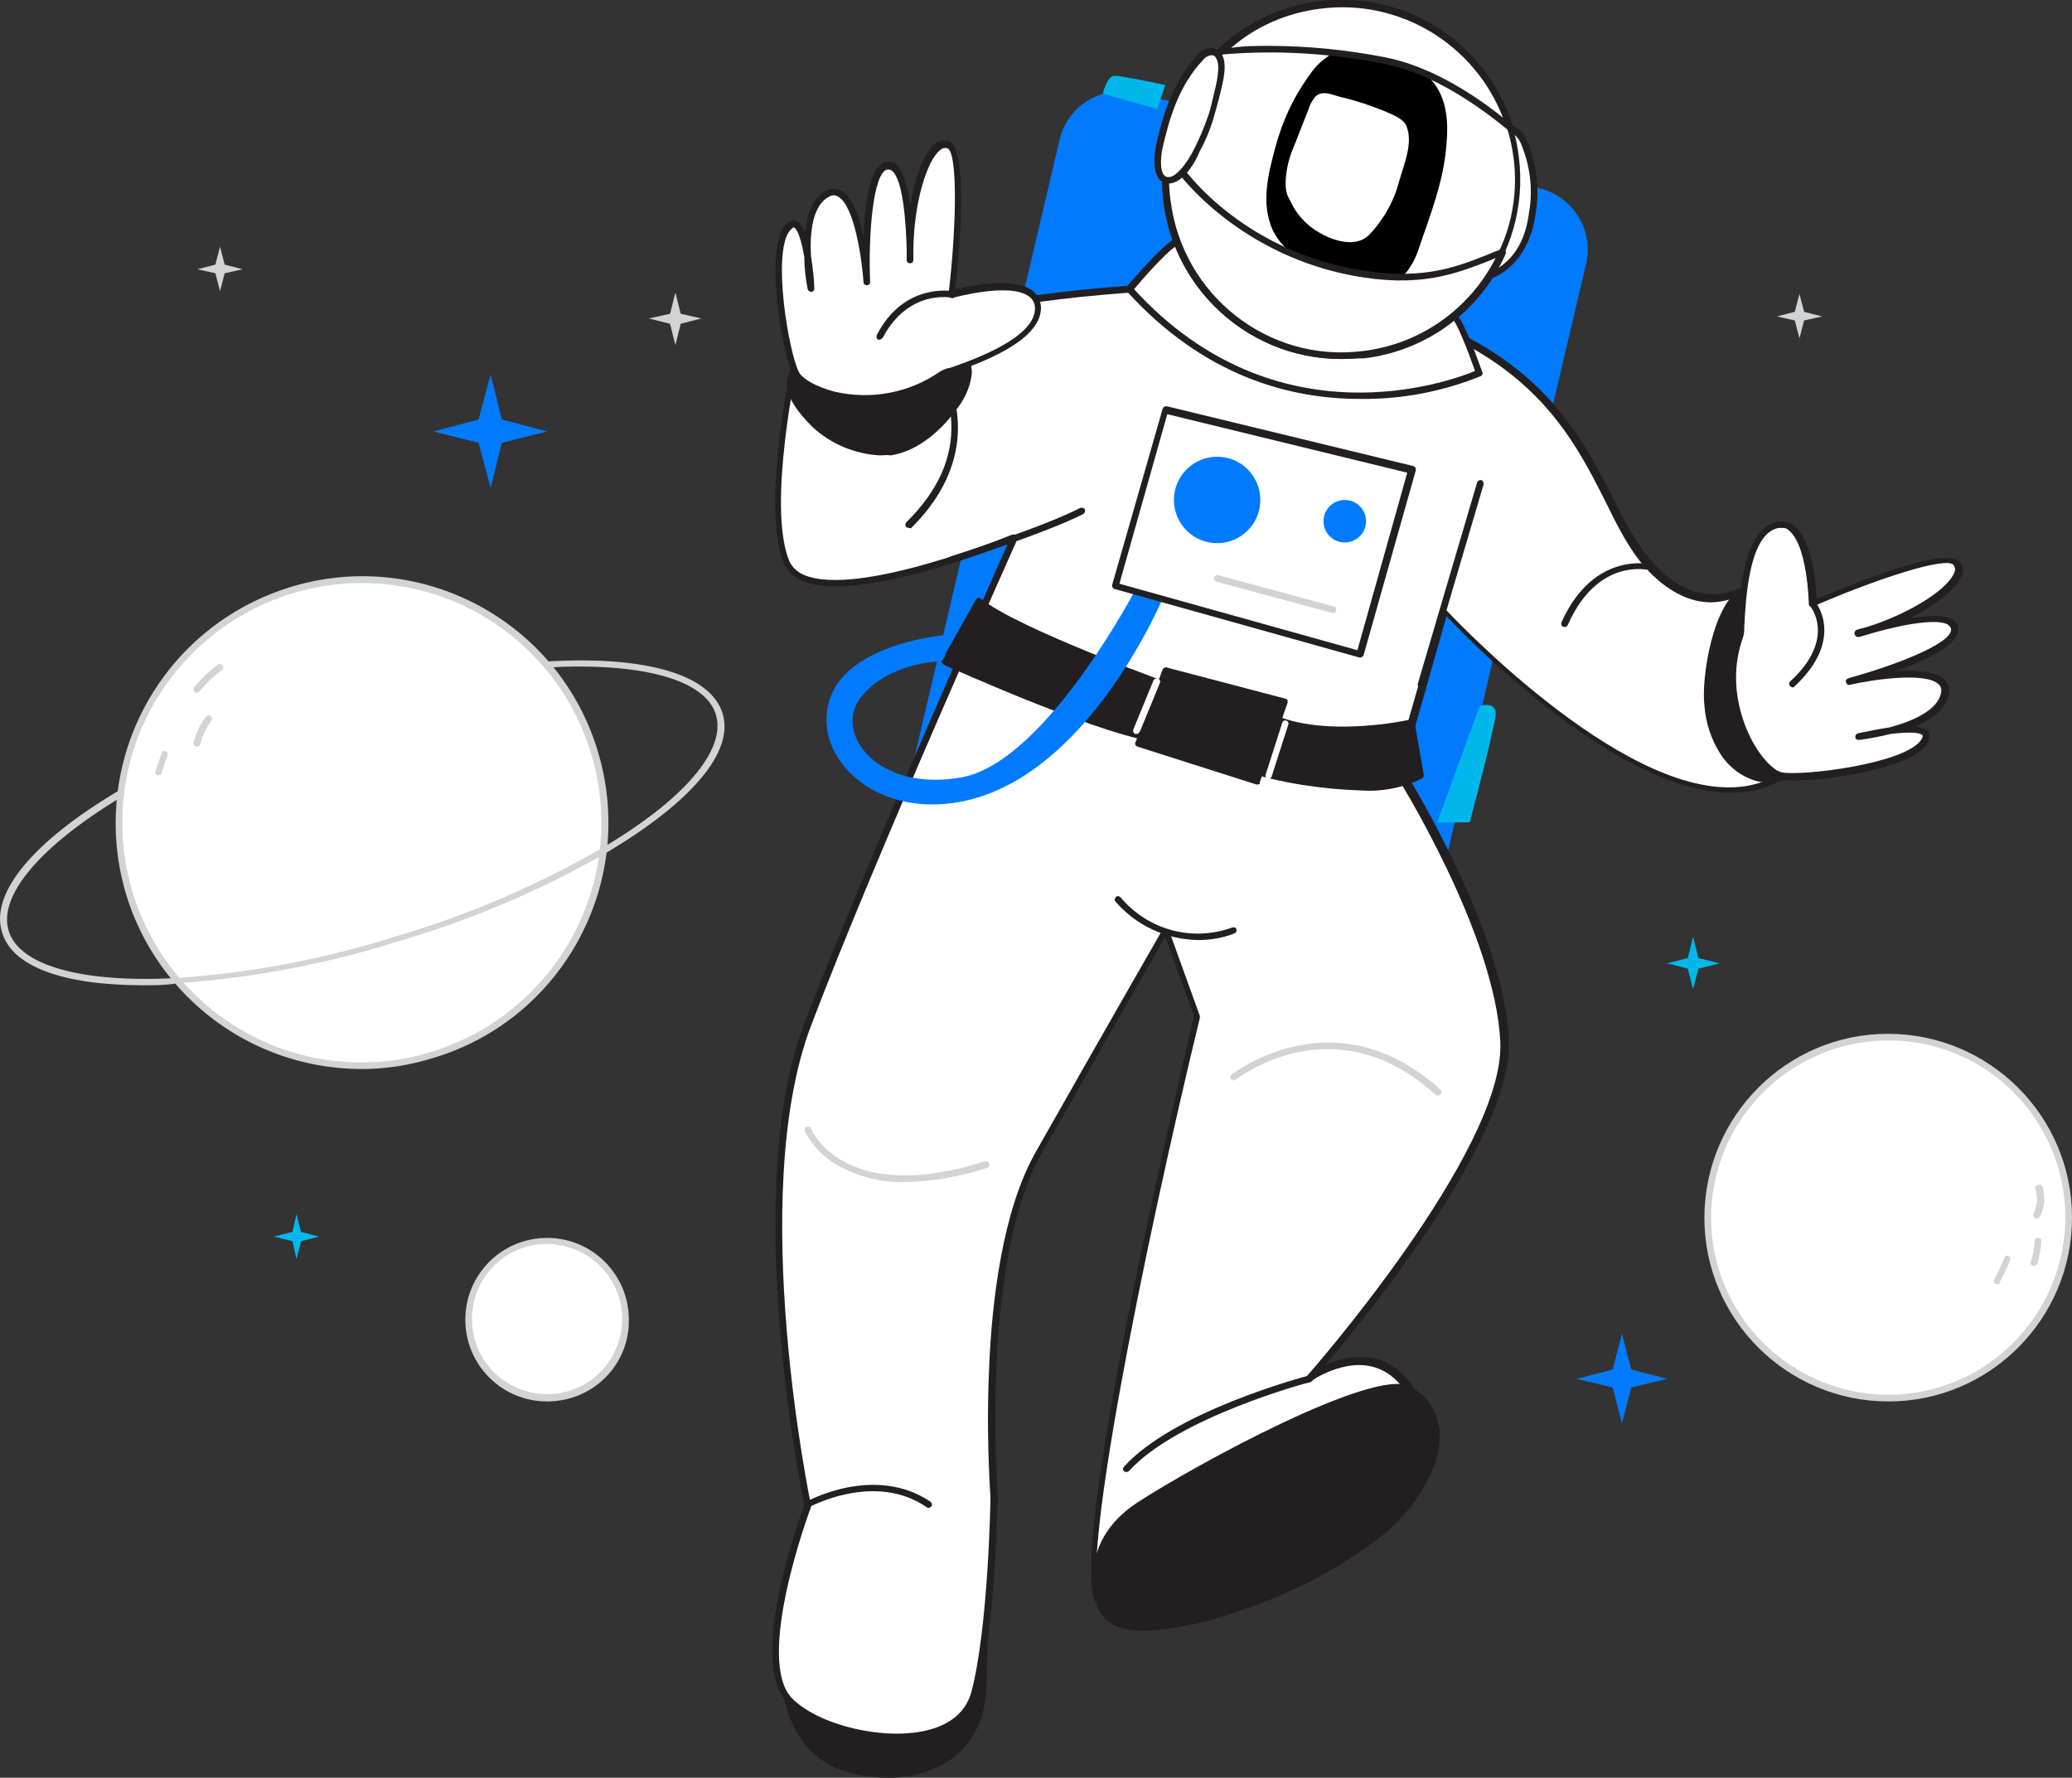 <?xml version="1.0" encoding="utf-8"?>
<!-- Generator: Adobe Illustrator 25.0.0, SVG Export Plug-In . SVG Version: 6.00 Build 0)  -->
<svg version="1.1" id="Layer_1" xmlns="http://www.w3.org/2000/svg" xmlns:xlink="http://www.w3.org/1999/xlink" x="0px" y="0px"
	 viewBox="0 0 311.7 267.4" style="enable-background:new 0 0 311.7 267.4;" xml:space="preserve">
<rect x="0" y="0" width="311.7" height="267.4" fill="#333333" stroke="none"/>
<style type="text/css">
	.st0{fill:#231F20;}
	.st1{fill:#007BFF;}
	.st2{fill:#FFFFFF;}
	.st3{fill:#D1D3D4;}
	.st4{fill:none;}
	.st5{fill:#00B7EB;}
</style>
<g id="_53_astronaut">
	<path class="st0" d="M118.6,238.5c-0.1,0.1-0.1,0.2-0.1,0.3c-1.3,3.1-1.3,7-1,10.2c0.7,7.9,2.6,15.5,11.4,17.4
		c3.6,0.9,7.5,0.7,11-0.6c3.5-1.3,6.3-4.2,7.5-7.7c0.5-1.7,0.7-3.5,0.7-5.3c0.1-4.4,0.1-8.9,0-13.3c0-1.3-0.2-2.6-0.6-3.8
		c-1-2.1-3-3.5-5.2-3.9c-2.2-0.4-4.5-0.3-6.7,0.2c-3.8,0.7-7.6,1.6-11.2,2.9C122,235.6,119.7,236.3,118.6,238.5z"/>
	<path class="st0" d="M133.6,267.4c-1.6,0-3.2-0.2-4.8-0.5c-9.3-2-11.2-10.1-11.8-17.8c-0.4-4.4,0-7.8,1-10.5c0-0.1,0.1-0.2,0.1-0.3
		l0,0c1.1-2.3,3.4-3,5.6-3.8l0.3-0.1c3.7-1.3,7.5-2.2,11.3-2.9c2.3-0.5,4.6-0.6,6.9-0.2c2.4,0.4,4.5,2,5.6,4.2
		c0.5,1.3,0.7,2.6,0.6,4c0.2,4.4,0.2,8.9,0,13.3c0,1.8-0.2,3.7-0.7,5.5c-1.3,3.7-4.1,6.7-7.8,8C138,267,135.8,267.4,133.6,267.4z
		 M119.1,238.7l-0.1,0.3c-1,2.5-1.3,5.7-1,10c0.7,7.7,2.4,15.1,11,16.9c3.5,0.9,7.3,0.7,10.7-0.6c3.4-1.3,6.1-4,7.2-7.4
		c0.4-1.7,0.7-3.5,0.6-5.2c0.1-4.4,0.1-8.9,0-13.3c0-1.2-0.2-2.5-0.6-3.6c-1-1.9-2.8-3.2-4.9-3.6c-2.2-0.3-4.4-0.3-6.5,0.2
		c-3.8,0.7-7.5,1.6-11.2,2.9l-0.3,0.1C122,236.1,120,236.8,119.1,238.7L119.1,238.7z"/>
	<path class="st1" d="M170.8,14l60.7,14.3c5.1,1.2,8.3,6.3,7.1,11.4l-21.9,93.1c-1.2,5.1-6.3,8.3-11.4,7.1l-60.7-14.3
		c-5.1-1.2-8.3-6.3-7.1-11.4L159.4,21C160.6,15.9,165.7,12.8,170.8,14z"/>
	<path class="st2" d="M120,52.1c0,0-5.3,23.4-1.7,32.4s34.3-3.6,34.3-3.6s-21.1,47.2-31,73.2s0,72.4,0,72.4s-8.8,23.2-2.7,29.3
		c6.1,6.1,25.1,8.8,27.7-1.1c2.7-9.9,3-29.4,3-29.4s-2.9-35,6.7-51.8s19.1-33.5,19.1-33.5l4.7,13c0,0-20.8,85.6-14.3,88.7
		s53-15.2,48-29c-5-13.7-16.7-5.3-16.7-5.3s30.1-33.9,29.3-50.7c-0.8-16.8-16-40.8-16-40.8l6.9-24c0,0,39.2,42.6,55.2,20.6
		l-7.2-25.9c0,0-7.6,8.4-16.8-1.1c-9.1-9.5-8.8-30.9-42.3-39.6S120,52.1,120,52.1z"/>
	<path class="st0" d="M134.8,261.7c-6.1,0-12.9-2.2-16.3-5.6c-6.1-6.1,1.7-27.6,2.5-29.7c-0.6-2.9-9.5-47.5,0-72.5
		c9-23.4,27.3-64.7,30.6-72.1c-4.9,1.9-23.5,8.7-30.9,5.6c-1.2-0.5-2.2-1.4-2.8-2.7c-3.6-9,1.5-31.7,1.7-32.7c0-0.2,0.2-0.3,0.4-0.4
		c0.5-0.2,53.1-15,86.4-6.3c24.4,6.4,31,19.3,36.3,29.7c2,4,3.8,7.4,6.3,10c2.8,3,5.8,4.4,8.8,4.4c2.7-0.1,5.3-1.3,7.2-3.2
		c0.1-0.1,0.3-0.2,0.5-0.2c0.2,0,0.3,0.2,0.4,0.4l7.2,25.9c0,0.2,0,0.3-0.1,0.4c-2.6,3.9-6.9,6.3-11.6,6.5
		c-7.7,0.4-17.5-4-29.2-13.2c-5.2-4.1-10-8.5-14.6-13.3l-6.5,22.9c1.4,2.3,15.2,24.9,15.9,40.8c0.6,14.5-21,41.1-27.6,48.9
		c2.5-1.2,5.4-1.5,8.1-0.8c3,1,5.4,3.6,6.9,7.8c1.3,3.5-0.5,7.5-5.2,11.8c-11.9,10.8-38.6,20.1-43.5,17.8c-1.2-0.6-4.4-2,4.4-46
		c4.2-20.6,9.1-41.1,9.5-43.1l-4.3-11.9c-2.2,3.8-10.4,18.2-18.6,32.6c-9.3,16.4-6.6,51.1-6.6,51.4c0,0.4-0.3,19.8-3,29.6
		c-0.8,3.1-3.3,5.3-7.1,6.3C138.3,261.5,136.5,261.7,134.8,261.7z M152.5,80.4c0.1,0,0.3,0.1,0.4,0.2c0.1,0.1,0.2,0.4,0.1,0.6
		c-0.2,0.5-21.3,47.5-31,73.1s-0.1,71.6,0,72.1c0,0.1,0,0.2,0,0.3c-0.1,0.2-8.6,23-2.8,28.8c4.1,4.1,14.1,6.4,20.5,4.7
		c2.4-0.6,5.4-2.1,6.4-5.6c2.6-9.7,2.9-29.1,2.9-29.3c-0.4-6.5-0.5-13.1-0.2-19.6c0.4-9.9,2-23.6,7-32.4
		c9.5-16.8,19.1-33.5,19.1-33.5c0.1-0.2,0.3-0.3,0.5-0.3c0.2,0,0.4,0.2,0.4,0.3l4.7,13c0,0.1,0,0.2,0,0.3c-8,33-19,86-14.6,88.1
		c4.2,2,30.3-6.6,42.4-17.6c4.4-4.1,6.1-7.6,4.9-10.7c-1.4-3.9-3.5-6.3-6.3-7.2c-4.6-1.5-9.7,2-9.7,2.1c-0.2,0.2-0.5,0.2-0.7,0
		c-0.2-0.2-0.2-0.5,0-0.7c0.3-0.3,29.9-34,29.2-50.3c-0.7-16.4-15.7-40.3-15.9-40.5c-0.1-0.1-0.1-0.3-0.1-0.4l6.9-24
		c0.1-0.2,0.2-0.3,0.4-0.4c0.2,0,0.4,0,0.5,0.2c0.3,0.3,25.8,27.8,43.6,26.7c4.3-0.2,8.3-2.4,10.7-5.9l-7-24.9c-2,1.8-4.6,2.9-7.3,3
		h-0.1c-3.2,0-6.4-1.6-9.4-4.7c-2.6-2.7-4.5-6.4-6.4-10.3C236.4,65.3,230,52.6,206,46.3c-31.7-8.3-81.3,5.1-85.6,6.2
		c-0.6,2.7-5,23.6-1.7,31.8c0.4,1,1.3,1.8,2.3,2.2c8.1,3.4,31.1-6,31.3-6.1C152.4,80.4,152.5,80.4,152.5,80.4z"/>
	<path class="st0" d="M257,106c0.2,2.5,1,5,2.3,7.1c1.3,2.2,3.6,3.7,6.1,4.1c2.6,0.3,5.1-1,6.2-3.3c0.4-0.9,0.6-1.9,0.6-2.9
		c0.5-5.1-0.2-10.3-1.9-15.1c-0.6-1.9-1.5-3.6-2.7-5.1C259.8,82.1,256.4,100.9,257,106z"/>
	<path class="st0" d="M266.1,117.7c-0.3,0-0.5,0-0.8,0c-2.7-0.4-5-2-6.5-4.3c-1.4-2.2-2.2-4.7-2.4-7.3c-0.5-4.1,1.3-15.7,5.8-17.7
		c1.8-0.8,3.7-0.1,5.7,2.2c1.3,1.5,2.2,3.3,2.8,5.2c1.7,4.9,2.4,10.1,1.9,15.2c-0.1,1-0.3,2.1-0.7,3
		C271,116.3,268.7,117.7,266.1,117.7z M263.7,89.1c-0.3,0-0.7,0.1-1,0.2c-3.9,1.7-5.7,12.7-5.2,16.7l0,0c0.2,2.4,1,4.8,2.2,6.9
		c1.3,2,3.4,3.4,5.7,3.8c2.4,0.3,4.7-0.9,5.7-3c0.3-0.9,0.5-1.8,0.6-2.7c0.4-5-0.2-10.1-1.9-14.9c-0.6-1.8-1.5-3.4-2.6-4.9
		C266,89.8,264.8,89.1,263.7,89.1z"/>
	<path class="st0" d="M133.9,67.8c3.9-0.6,7.1-3.4,9.5-6.6c1.3-1.5,2.1-3.3,2.3-5.3c0-2.6-1.7-4.9-4.1-5.6c-1.7-0.3-3.5-0.2-5.2,0.3
		c-4.9,1-10.2,1.4-14.8,3.6c-4.9,2.3-2,6.6,1,9.6C125.4,66.4,129.9,68.5,133.9,67.8z"/>
	<path class="st0" d="M132.4,68.5c-3.8-0.2-7.4-1.7-10.2-4.3c-1.9-1.9-4.2-4.6-3.8-7.1c0.3-1.5,1.4-2.7,2.9-3.3
		c3.5-1.5,7.2-2.4,10.9-2.9c1.3-0.2,2.7-0.5,4-0.7c1.8-0.5,3.7-0.6,5.5-0.2c2.7,0.8,4.5,3.3,4.5,6.1c-0.2,2.1-1.1,4-2.4,5.6
		c-2,2.7-5.4,6.1-9.8,6.8l0,0C133.4,68.4,132.9,68.5,132.4,68.5z M133.9,67.8L133.9,67.8z M139.9,50.6c-1.1,0-2.3,0.2-3.4,0.5
		c-1.3,0.3-2.7,0.5-4.1,0.7c-3.6,0.6-7.4,1.2-10.7,2.8c-1.1,0.4-2,1.3-2.3,2.5c-0.4,2.2,2,4.9,3.5,6.3c2.5,2.4,6.9,4.6,10.9,3.9l0,0
		c4.1-0.7,7.3-3.8,9.2-6.4c1.2-1.4,2-3.2,2.2-5c0-2.3-1.5-4.4-3.8-5.1C140.9,50.7,140.4,50.6,139.9,50.6L139.9,50.6z"/>
	<path class="st2" d="M141.7,56.3c0.7-0.5,14.5-4.2,14.5-9.9s-13-2.1-13-2.1s2.5-21.5-0.5-22.5c-3.1-1-5.9,8.2-5.7,17.3
		c0,0,0.2-14.7-3.4-14.1c-3.6,0.6-3,17.4-3,17.4s-1.1-15.6-5.9-13.2s-2.5,14.3-2.5,14.3s-0.8-12.8-3.6-9.1c-2.9,3.6-0.2,18.9,1.3,22
		C121.3,59.3,132.9,62.8,141.7,56.3z"/>
	<path class="st0" d="M130.2,60.5c-1.7,0-3.3-0.2-4.9-0.6c-3-0.7-5.3-2-6-3.4c-1.6-3.2-4.3-18.6-1.3-22.5c0.7-0.9,1.3-0.9,1.7-0.8
		c0.6,0.2,1,0.8,1.4,1.7c0.3-2.7,1.1-5.2,3.2-6.2c0.7-0.4,1.6-0.4,2.3,0c1.6,0.9,2.7,3.9,3.3,6.8c0.2-5,1-10.7,3.4-11.2
		c0.5-0.1,1.1,0.1,1.5,0.4c1.1,1,1.8,3.5,2.1,6.2c0.8-4.5,2.2-8.1,3.8-9.3c0.5-0.5,1.3-0.6,2-0.4c3,1,1.7,16.4,1,22.3
		c2.2-0.5,8.9-1.9,11.6,0.2c0.8,0.6,1.3,1.6,1.3,2.6c0,5.1-9.4,8.4-13.4,9.8c-0.6,0.2-1.2,0.4-1.3,0.5
		C138.6,59.2,134.4,60.5,130.2,60.5z M119.4,34.2c-0.1,0-0.3,0.2-0.6,0.5c-2.7,3.5-0.1,18.5,1.4,21.3c0.5,0.9,2.3,2.1,5.3,2.9
		c5.5,1.3,11.3,0.2,15.9-3l0,0c0.5-0.3,1-0.5,1.6-0.6c3.5-1.2,12.7-4.5,12.7-8.9c0-0.7-0.3-1.4-0.9-1.8c-2.9-2.2-11.4,0.2-11.5,0.2
		c-0.3,0.1-0.5-0.1-0.6-0.4c0-0.1,0-0.1,0-0.2c1.2-10.1,1.4-21.4-0.2-21.9c-0.4-0.1-0.8,0-1.1,0.3c-1.9,1.5-3.9,7.7-4,14.9
		c0,0.8,0,1.3,0,1.6c0,0.3-0.2,0.5-0.5,0.5l0,0c-0.3,0-0.5-0.2-0.5-0.5c0-0.5,0-1,0-1.5c-0.1-3.8-0.5-10.5-2.2-11.9
		c-0.2-0.2-0.4-0.2-0.7-0.2c-2.2,0.4-2.9,10.2-2.6,16.9c0,0.3-0.2,0.5-0.5,0.5s-0.5-0.2-0.5-0.5c-0.2-3-1.3-11.4-3.8-12.8
		c-0.4-0.3-1-0.3-1.4,0c-2.5,1.3-2.9,5.5-2.7,8.9c0.3,1.9,0.5,3.9,0.5,4.9c0,0.3-0.2,0.5-0.4,0.5c-0.3,0-0.5-0.1-0.6-0.4
		c0,0,0,0,0,0c-0.3-1.6-0.5-3.2-0.5-4.8c-0.4-2.4-1-4.3-1.6-4.5L119.4,34.2z"/>
	<path class="st2" d="M261.8,95.8c0.3-0.8-0.2-15.1,5.3-16.7c5.5-1.7,5.8,11.8,5.8,11.8s19.9-8.6,21.7-6c1.8,2.6-6.1,8-14.8,10.5
		c0,0,14-4.5,14.5-0.8s-15.8,8-15.8,8s15.3-3.5,14.3,1.8c-1,5.3-12.9,6.5-12.9,6.5s12.4-3,9.8,0.8s-18,5.7-21.3,5.1
		C264.9,116.1,258.2,106.1,261.8,95.8z"/>
	<path class="st0" d="M269.9,117.4c-0.6,0-1.2,0-1.8-0.1c-1.5-0.3-3.4-2-5-4.7c-1.1-1.9-4.6-8.9-1.8-16.9c0-0.1,0.1-0.8,0.1-1.4
		c0.2-4.2,0.7-14.2,5.5-15.7c1-0.3,2-0.2,2.9,0.4c2.8,2,3.4,8.8,3.5,11.1c5.4-2.3,19.8-8.2,21.6-5.5c0.4,0.6,0.5,1.4,0.2,2
		c-0.7,1.9-3.8,4.4-7.8,6.4c2.7-0.4,5.3-0.6,6.5,0.2c0.5,0.3,0.8,0.8,0.8,1.3c0.3,2.4-5,4.9-9.6,6.5c3-0.2,6.2-0.1,7.5,1.2
		c0.6,0.6,0.9,1.4,0.7,2.2c-0.4,2.2-2.6,3.8-5.1,4.9c0.8,0,1.5,0.3,2,0.8c0.2,0.3,0.4,1-0.3,1.9
		C287.5,115.5,275.3,117.4,269.9,117.4z M268,79.4c-0.3,0-0.5,0-0.8,0.1c-4.2,1.3-4.6,11.1-4.8,14.7c0,0.6,0,1.1-0.2,1.7l0,0
		c-2.7,7.6,0.6,14.2,1.7,16.1c1.6,2.7,3.3,4.1,4.3,4.2c3.2,0.5,18.3-1.3,20.8-4.9c0.2-0.3,0.3-0.6,0.2-0.7c-0.4-0.5-2.3-0.5-4.8-0.2
		c-1.6,0.4-3.2,0.7-4.8,0.9c-0.3,0-0.5-0.2-0.5-0.4c0-0.3,0.1-0.5,0.4-0.6c1-0.2,2.9-0.6,4.8-0.9c3.3-0.9,7.2-2.5,7.7-5.2
		c0.1-0.5,0-1-0.4-1.3c-2-1.9-10.3-0.6-13.3,0.1c-0.3,0.1-0.5-0.1-0.6-0.4c-0.1-0.3,0.1-0.5,0.4-0.6c0,0,0,0,0,0
		c6.6-1.8,15.7-5.2,15.4-7.4c0-0.2-0.2-0.4-0.4-0.6c-1.8-1.2-8.4,0.3-12,1.4l-1.4,0.4c-0.3,0.1-0.6-0.1-0.7-0.4
		c-0.1-0.3,0.1-0.6,0.4-0.7l1.5-0.4c6.9-2.2,12.3-5.9,13.1-8.2c0.2-0.4,0.1-0.8-0.1-1.1c-1-1.4-11.7,2.1-21.1,6.2
		c-0.3,0.1-0.6,0-0.7-0.3c0-0.1,0-0.1,0-0.2c0-0.1-0.2-8.9-3.1-11C268.9,79.5,268.5,79.4,268,79.4z"/>
	<path class="st0" d="M212.3,108.8c0,0-14,3.1-22.2-1.4l-2.9,8.1c0,0,17.4,5.4,26.4,1.3L212.3,108.8z"/>
	<path class="st0" d="M204.8,118.9c-6-0.2-12-1.1-17.7-2.9c-0.1,0-0.2-0.1-0.3-0.3c-0.1-0.1-0.1-0.3,0-0.4l2.9-8.1
		c0-0.1,0.2-0.3,0.3-0.3c0.1-0.1,0.3-0.1,0.4,0c7.9,4.4,21.7,1.4,21.8,1.3c0.1,0,0.3,0,0.4,0.1c0.1,0.1,0.2,0.2,0.2,0.3l1.4,8
		c0,0.2-0.1,0.4-0.3,0.5C211.1,118.5,207.9,119.1,204.8,118.9z M187.9,115.2c2.9,0.8,17.3,4.7,25.2,1.3l-1.2-7.1
		c-2.6,0.5-14,2.5-21.5-1.3L187.9,115.2z"/>
	<path class="st0" d="M177.1,103.7c0,0-24-8.5-29.7-13.3l-5.1,9.1c0,0,25,11.2,32.6,11.6L177.1,103.7z"/>
	<path class="st0" d="M174.8,111.7L174.8,111.7c-7.6-0.4-31.7-11.2-32.8-11.7c-0.1-0.1-0.2-0.2-0.3-0.3c-0.1-0.1-0.1-0.3,0-0.4
		l5.1-9.1c0.1-0.1,0.2-0.2,0.3-0.3c0.1,0,0.3,0,0.4,0.1c5.6,4.6,29.3,13.1,29.6,13.2c0.3,0.1,0.4,0.4,0.3,0.6c0,0,0,0,0,0l-2.3,7.4
		C175.3,111.5,175.1,111.6,174.8,111.7z M143,99.3c3.5,1.6,24.3,10.6,31.5,11.3l2-6.6c-3.3-1.2-22.9-8.4-28.9-12.8L143,99.3z"/>
	<path class="st0" d="M121.5,226.9c-0.2,0-0.4-0.1-0.4-0.3c-0.1-0.2,0-0.5,0.2-0.7c0.1-0.1,10.3-5.7,18.7,0c0.2,0.2,0.3,0.5,0.1,0.7
		c-0.2,0.2-0.5,0.3-0.7,0.1c-7.9-5.4-17.6,0-17.7,0C121.7,226.9,121.6,226.9,121.5,226.9z"/>
	<path class="st0" d="M169.4,221.4c-0.1,0-0.2,0-0.3-0.1c-0.2-0.2-0.2-0.5,0-0.7c7.5-8.3,27-13.5,27.8-13.7c0.3-0.1,0.5,0.1,0.6,0.4
		c0.1,0.3-0.1,0.5-0.4,0.6c0,0,0,0,0,0c-0.2,0-20,5.3-27.3,13.4C169.7,221.4,169.6,221.4,169.4,221.4z"/>
	<path class="st0" d="M165.7,241.7c0,0-3.7-9.1,5.7-15.2c9.4-6.1,35.4-20,40.4-17.5c4.2,2.1,5.1,6.7,3.7,11
		c-1.5,4.1-4.2,7.7-7.7,10.4c-6.7,5.5-15.5,9.6-23.8,12.2C180.2,243.7,168,247.4,165.7,241.7z"/>
	<path class="st0" d="M172.2,245.3c-3.7,0-6.1-1.1-7-3.4l0,0c-0.2-0.4-3.7-9.6,5.9-15.9c9.1-5.9,35.5-20.2,40.9-17.5
		c4.1,2,5.6,6.6,3.9,11.6c-1.6,4.2-4.3,7.9-7.8,10.7c-6.1,5-14.6,9.4-24,12.3C180.3,244.3,176.3,245.1,172.2,245.3z M166.2,241.5
		c1,2.4,4.9,4.5,17.7,0.6c9.2-2.9,17.6-7.2,23.6-12.1c3.4-2.6,6-6.2,7.6-10.3c1.5-4.5,0.2-8.5-3.4-10.4
		c-4.4-2.2-28.7,10.2-39.9,17.5C162.8,232.6,166,241.1,166.2,241.5L166.2,241.5z"/>
	<path class="st2" d="M169.9,43.5c0,0,6.9-7.9,7.3-7s40.7,11.7,41.5,11c0.8-0.6,4,8.5,4,8.5S193.5,69.7,169.9,43.5z"/>
	<path class="st0" d="M204.5,60c-10.3,0-23.3-3.3-35-16.2c-0.2-0.2-0.2-0.5,0-0.7c4.3-4.9,6.8-7.4,7.6-7.2c0.2,0,0.3,0.1,0.4,0.3
		c2.2,1.3,38,10.9,40.8,10.9l0,0c0.1-0.1,0.3-0.1,0.5,0c1,0.3,2.8,5,4.2,8.9c0.1,0.2,0,0.5-0.3,0.6C217,58.9,210.8,60.1,204.5,60z
		 M170.6,43.5c21.5,23.5,47.7,13.8,51.3,12.3c-1.2-3.4-2.7-7.1-3.3-7.7c-0.5,0.1-2.2-0.2-8.4-1.7c-0.3-0.1-29.8-7.5-33.2-9.4
		C176.2,37.3,173.2,40.4,170.6,43.5z M176.7,36.7c0,0.1,0.1,0.2,0.2,0.2C176.8,36.9,176.7,36.8,176.7,36.7z"/>
	<path class="st0" d="M136.7,79.4c-0.3,0-0.5-0.2-0.5-0.5c0-0.1,0.1-0.3,0.1-0.3c4.8-4.7,7.1-9.8,6.8-15.2c-0.1-2.4-0.7-4.7-1.9-6.7
		c-0.1-0.2-0.1-0.6,0.2-0.7c0.2-0.1,0.6-0.1,0.7,0.2c0.1,0.1,6.9,11.5-5.1,23.3C136.9,79.4,136.8,79.4,136.7,79.4z"/>
	<path class="st2" d="M143.2,44.3c0,0-7-1.4-11,6.3"/>
	<path class="st0" d="M132.3,51.1c-0.1,0-0.2,0-0.2,0c-0.2-0.1-0.3-0.4-0.2-0.7c4.1-8,11.4-6.6,11.5-6.6c0.3,0.1,0.5,0.3,0.4,0.6
		c-0.1,0.3-0.3,0.5-0.6,0.4l0,0c-0.3-0.1-6.6-1.2-10.4,6C132.6,51,132.4,51.1,132.3,51.1z"/>
	<path class="st2" d="M272.9,90.8c0,0,4.3,5.2-3.1,12"/>
	<path class="st0" d="M269.7,103.4c-0.1,0-0.3-0.1-0.4-0.2c-0.2-0.2-0.2-0.5,0-0.7c0,0,0,0,0,0c7-6.4,3.1-11.3,3-11.3
		c-0.2-0.2-0.1-0.5,0.1-0.7c0.2-0.2,0.5-0.1,0.7,0.1l0,0c0.1,0,4.5,5.6-3.2,12.7C269.9,103.3,269.8,103.4,269.7,103.4z"/>
	<polygon class="st0" points="193.4,105.5 175.5,100.8 171.3,111.8 189.2,117.5 	"/>
	<path class="st0" d="M189.2,118c-0.1,0-0.1,0-0.2,0l-17.9-5.7c-0.3-0.1-0.4-0.4-0.3-0.6c0,0,0,0,0,0l4.1-11
		c0.1-0.2,0.4-0.4,0.6-0.3l17.9,4.7c0.1,0,0.2,0.1,0.3,0.2c0,0.1,0,0.3,0,0.4l-4.2,12C189.6,117.9,189.4,118,189.2,118z M172,111.5
		l16.9,5.4l3.8-11l-16.9-4.5L172,111.5z"/>
	<path class="st2" d="M168.2,135.3c0,0,6.7,8.4,17.3,4.7"/>
	<path class="st0" d="M180.2,141.4c-4.8-0.1-9.3-2.2-12.4-5.8c-0.2-0.2-0.1-0.5,0.1-0.7c0,0,0,0,0,0c0.2-0.2,0.5-0.1,0.7,0.1
		c0,0,0,0,0,0c4.1,4.9,10.8,6.7,16.8,4.5c0.3-0.1,0.6,0.1,0.6,0.3c0.1,0.3-0.1,0.5-0.3,0.6C183.9,141.1,182.1,141.4,180.2,141.4z"/>
	<path class="st3" d="M136.2,177.8c-3.3,0.1-6.7-0.7-9.6-2.2c-2.4-1.2-4.3-3.1-5.5-5.4c-0.1-0.3,0-0.6,0.3-0.7
		c0.2-0.1,0.5,0,0.6,0.3c0.2,0.5,5.3,11.5,26.1,4.9c0.3-0.1,0.6,0,0.7,0.3c0.1,0.3,0,0.6-0.3,0.7c0,0-0.1,0-0.1,0
		C144.4,177,140.3,177.7,136.2,177.8z"/>
	<path class="st3" d="M216.3,164.8c-0.1,0-0.2,0-0.3-0.1c-15.2-13.8-29.5-2.7-30.1-2.3c-0.2,0.2-0.5,0.1-0.7-0.1
		c-0.2-0.2-0.1-0.5,0.1-0.7c0.2-0.1,15.5-12.1,31.4,2.3c0.2,0.2,0.2,0.5,0,0.7c0,0,0,0,0,0C216.5,164.7,216.4,164.8,216.3,164.8z"/>
	<path class="st2" d="M248.4,85.4c0,0-8.2-2.3-13,8.4"/>
	<path class="st0" d="M235.4,94.3c-0.1,0-0.1,0-0.2,0c-0.3-0.1-0.4-0.4-0.3-0.7c4.9-10.9,13.5-8.7,13.6-8.7c0.3,0.1,0.4,0.4,0.4,0.6
		c-0.1,0.3-0.4,0.4-0.6,0.3c-0.3-0.1-7.9-2-12.4,8.1C235.8,94.2,235.6,94.3,235.4,94.3z"/>
	<path class="st2" d="M143.2,84.2c0,0,13.9-4.4,19.6-7.3"/>
	<path class="st0" d="M143.2,84.7c-0.3,0-0.5-0.2-0.6-0.4s0.2-0.5,0.4-0.6c0.1,0,13.9-4.4,19.5-7.3c0.2-0.1,0.6,0,0.7,0.2
		c0.1,0.2,0,0.5-0.2,0.7c0,0,0,0,0,0c-5.7,2.9-19.1,7.2-19.7,7.3C143.3,84.7,143.2,84.7,143.2,84.7z"/>
	<line class="st4" x1="213.7" y1="102.9" x2="222.6" y2="72.7"/>
	<path class="st0" d="M213.7,103.4h-0.1c-0.3-0.1-0.4-0.4-0.3-0.6l0,0l8.9-30.2c0.1-0.3,0.4-0.4,0.6-0.4c0.3,0.1,0.4,0.4,0.4,0.6
		l-8.9,30.2C214.2,103.2,214,103.4,213.7,103.4z"/>
	<path class="st2" d="M230.6,31.5c-0.1,0.4-0.1,0.8-0.2,1.2c-0.3,2.1-1.1,4-2.3,5.7c-1.2,1.5-3.6,3.5-5.7,3
		c-1.8-0.4-2.2-2.6-2.6-4.1c-1.3-5.6,0-11.4,3.3-16c1.8-2.6,4.6-3.2,6.2,0C230.7,24.2,231,28.2,230.6,31.5z"/>
	<path class="st0" d="M223,42.1c-0.3,0-0.5,0-0.8-0.1c-2-0.4-2.5-2.6-2.9-4.1l-0.1-0.4c-1.3-5.7-0.1-11.7,3.4-16.4
		c1.2-1.6,2.6-2.5,4.1-2.4c0.9,0.1,2.1,0.5,3,2.4c1.4,3.3,1.9,6.9,1.4,10.5l0,0c-0.1,0.4-0.1,0.8-0.2,1.2c-0.3,2.1-1.2,4.2-2.4,5.9
		C227.6,39.9,225.3,42.1,223,42.1z M226.5,19.7c-1.2,0.2-2.3,0.9-3,2c-3.3,4.5-4.5,10.2-3.2,15.6l0.1,0.4c0.3,1.4,0.8,3,2.1,3.4
		c1.9,0.4,4.2-1.6,5.2-2.9c1.2-1.6,1.9-3.5,2.2-5.5c0.1-0.4,0.1-0.8,0.2-1.2l0,0c0.5-3.4,0-6.8-1.3-9.9c-0.4-1-1.2-1.7-2.2-1.9
		L226.5,19.7z M230.6,31.6L230.6,31.6z"/>
	<path class="st2" d="M226,37.9c-6,13.4-21.7,19.3-35.1,13.3c-13.4-6-19.3-21.7-13.3-35.1c6-13.4,21.7-19.3,35.1-13.3
		c8.5,3.8,14.4,11.8,15.5,21C228.7,28.6,228,33.5,226,37.9z"/>
	<path class="st0" d="M201.8,54c-14.9,0-27-12.1-27-27c0-7.5,3.1-14.6,8.5-19.7c10.9-10.2,27.9-9.7,38.1,1.2c2.8,3,4.9,6.6,6.1,10.5
		c0.5,1.5,0.8,3.1,1,4.7c1.8,14.8-8.7,28.3-23.6,30.1C204,53.9,202.9,54,201.8,54z M201.9,1c-6.6,0-13,2.5-17.8,7
		c-4.1,3.9-6.9,9-7.8,14.7c-2.4,14.1,7.2,27.5,21.3,29.9c11.6,1.9,23.1-4.2,28-15l0,0c2-4.3,2.7-9.1,2.1-13.8
		c-0.2-1.5-0.5-3.1-1-4.5C223.3,8.4,213.3,1,201.9,1z"/>
	<path class="st2" d="M204.1,20.4c0,0-4.5,4.6-3.9,5.7s3,0.9,3,0.9"/>
	<path d="M217.6,21.7c0.3-3.4,0.1-7-2.3-9.7c-3.2-3.4-10.6-6.5-15.1-3.8c-0.5,0.3-1,0.7-1.5,1.1c-0.8,0.7-1.4,1.5-2,2.4
		c-2.2,3.1-3.8,6.6-4.8,10.3c-1.1,4.1-2.3,8.6-0.4,12.7c1.3,2.5,3.5,4.3,6.2,5.2c1.2,0.5,2.5,0.5,3.7,0.9c1.6,0.7,3.3,1.3,5,1.6
		c2.2,0.3,3.8,0.2,5.3-1.6c0.8-1.1,1.4-2.3,1.8-3.6C215.2,32.2,217.2,27.2,217.6,21.7z M193.4,27.7c0-2,0.5-4,1.3-5.8l2.2-5.6
		c0.2-0.7,0.6-1.3,1-1.8c1.1-1,2.6-0.2,3.8,0.1c2.2,0.5,4.3,1.2,6.3,2c1.1,0.5,3.2,1.2,3.6,2.4c1,2.6-0.4,5.7-1.1,8.2
		c-0.8,3.1-2.4,5.9-4.6,8.2c-2,1.9-5.4,0.8-7.4-0.4c-2-1.1-3.6-2.9-4.5-5C193.6,29.4,193.4,28.6,193.4,27.7z"/>
	<path class="st2" d="M226,37.9c-6,13.3-21.6,19.3-35,13.3c-11-4.9-17.3-16.7-15.3-28.6c1.5,3.6,11,15.1,27.5,18.2
		C214.8,43.1,220,40.1,226,37.9z"/>
	<path class="st0" d="M201.8,54c-14.9,0-27-12.1-26.9-27c0-1.5,0.1-3,0.4-4.4c0.1-0.3,0.3-0.5,0.6-0.4c0.2,0,0.3,0.1,0.4,0.3
		c1.6,3.7,10.9,14.8,27.1,17.9c10.1,1.9,15.1,0,20.4-2.1c0.7-0.3,1.4-0.6,2.1-0.8c0.2-0.1,0.4,0,0.5,0.1c0.1,0.1,0.2,0.4,0.1,0.6
		c-3.8,8.6-11.9,14.6-21.3,15.7C204,53.9,202.9,54,201.8,54z M176,24.3c-0.2,2-0.2,3.9,0.1,5.9c1.8,14.2,14.7,24.4,28.9,22.6
		c8.6-1,16.1-6.3,20-14l-0.9,0.4c-5.2,2-10.6,4.2-20.9,2.2C188.3,38.5,179,28.9,176,24.3z"/>
	<path class="st2" d="M227.2,19.2c-4.8-4-11.7-8.7-18.9-10.1c-8-1.6-16.3-2.1-24.4-1.4c10.7-10,27.4-9.5,37.4,1.2
		C224,11.8,226,15.3,227.2,19.2L227.2,19.2z"/>
	<path class="st0" d="M227.2,19.7c-0.1,0-0.2,0-0.3-0.1c-4.6-3.8-11.5-8.6-18.7-10c-8-1.6-16.2-2.1-24.4-1.4c-0.2,0-0.4-0.1-0.5-0.3
		c-0.1-0.2,0-0.4,0.1-0.6c10.9-10.2,27.9-9.7,38.1,1.2c2.8,3,4.9,6.6,6.1,10.5c0.1,0.2,0,0.4-0.2,0.6
		C227.4,19.6,227.3,19.7,227.2,19.7z M190.9,6.9c5.8,0,11.7,0.6,17.4,1.7c6.7,1.3,13.2,5.4,17.8,9.1c-4.3-11.1-15.6-17.9-27.4-16.4
		c-5,0.6-9.7,2.6-13.5,5.9C187.1,6.9,188.9,6.9,190.9,6.9z"/>
	<path class="st2" d="M182,18.2c0.4-1,0.7-2.1,0.9-3.2c0.4-1.6,1.6-5.3,0.4-6.7c-0.8-1-1.9-0.5-2.7,0.3c-3.6,3.7-5.1,8.5-6.2,13.5
		c-0.3,1.2-0.7,4.5,0.9,5c2,0.6,4.2-3.2,4.9-4.5C180.9,21.1,181.5,19.7,182,18.2z"/>
	<path class="st0" d="M175.8,27.6c-0.2,0-0.4,0-0.6-0.1c-2.1-0.7-1.5-4.5-1.3-5.6c1-4.5,2.5-9.6,6.3-13.7c0.5-0.6,1.2-1,2-1
		c0.6,0,1.1,0.3,1.4,0.7c1.2,1.4,0.4,4.4-0.1,6.4c-0.1,0.3-0.1,0.5-0.2,0.8c-0.3,1.1-0.6,2.2-0.9,3.2c-0.5,1.5-1.1,3-1.9,4.4
		C179.9,24.3,178,27.6,175.8,27.6z M182.2,8.3c-0.5,0.1-0.9,0.3-1.2,0.7c-3.7,3.9-5.1,8.9-6.1,13.2c-0.4,1.9-0.4,4.1,0.6,4.4
		c1.2,0.4,3-1.9,4.2-4.3c0.7-1.4,1.3-2.8,1.8-4.2l0,0c0.4-1,0.7-2.1,0.9-3.1c0.1-0.2,0.1-0.5,0.2-0.8c0.4-1.6,1.1-4.5,0.3-5.5
		C182.8,8.4,182.5,8.3,182.2,8.3L182.2,8.3z"/>
	<path class="st1" d="M171.3,87.8c0,0-13.7,26.6-26.5,29.1c-12.8,2.4-19.5-6.7-15.3-12s11.8-5.4,11.8-5.4c0,0,1-0.1,1-1.7v-2.3
		c0,0-13.4,1.1-17,8.5c-3.7,7.7,3.5,17,14.9,17c22.3,0,35.2-32.1,35.2-32.1"/>
	<polygon class="st2" points="175.3,61.6 167.7,88.1 204.6,98.4 212.4,70.7 	"/>
	<path class="st0" d="M204.6,98.9h-0.1l-36.8-10.3c-0.1,0-0.2-0.1-0.3-0.2c-0.1-0.1-0.1-0.3-0.1-0.4l7.6-26.5
		c0.1-0.3,0.3-0.4,0.6-0.4l37.1,9c0.1,0,0.2,0.1,0.3,0.2c0.1,0.1,0.1,0.3,0.1,0.4l-7.8,27.6C205.1,98.8,204.8,98.9,204.6,98.9z
		 M168.4,87.8l35.8,10l7.5-26.7l-36.1-8.8L168.4,87.8z"/>
	<circle class="st1" cx="183.1" cy="75.2" r="6.5"/>
	<circle class="st1" cx="202.3" cy="78.4" r="3.2"/>
	<path class="st3" d="M200.5,92.2h-0.1l-17.4-4.7c-0.3-0.1-0.4-0.4-0.4-0.6c0.1-0.3,0.4-0.4,0.6-0.4l17.4,4.7c0.3,0,0.5,0.3,0.4,0.6
		S200.8,92.3,200.5,92.2L200.5,92.2z"/>
	<path class="st5" d="M222.6,106.2c0,0,2.5-0.8,2.4,1.2s-3.9,16.3-3.9,16.3h-4.9L222.6,106.2z"/>
	<path class="st5" d="M165.9,14.1c0,0,0.6-2.7,1.8-2.7c1.2,0,7.6,1.4,7.6,1.4l-1.2,3.6L165.9,14.1z"/>
	<path class="st2" d="M190.9,117.1c-0.1,0-0.1,0-0.2,0c-0.3-0.1-0.4-0.4-0.3-0.6c0,0,0,0,0,0l2.5-7.8c0.1-0.3,0.4-0.4,0.6-0.3
		c0,0,0,0,0,0c0.3,0.1,0.4,0.4,0.3,0.6l-2.5,7.8C191.3,116.9,191.1,117.1,190.9,117.1z"/>
	<path class="st2" d="M171,110.4c-0.1,0-0.1,0-0.2,0c-0.3-0.1-0.4-0.4-0.3-0.7l3-7.3c0.1-0.3,0.4-0.4,0.7-0.3
		c0.3,0.1,0.4,0.4,0.3,0.6c0,0,0,0,0,0l-3,7.3C171.3,110.3,171.2,110.4,171,110.4z"/>
	<circle class="st2" cx="54.5" cy="123.7" r="36.5"/>
	<path class="st3" d="M54.5,160.8c-20.5,0-37.1-16.5-37.1-37c0-16.3,10.6-30.7,26.3-35.5c19.6-6,40.3,5.1,46.2,24.6l0,0
		c6,19.6-5.1,40.3-24.6,46.2C61.8,160.2,58.1,160.8,54.5,160.8z M54.5,87.7c-19.9,0-36.1,16.1-36.1,36c0,19.9,16.1,36.1,36,36.1
		c3.6,0,7.1-0.5,10.5-1.6c19-5.8,29.8-25.9,24-44.9c0,0,0,0,0,0l0,0C84.3,98.1,70.3,87.7,54.5,87.7L54.5,87.7z"/>
	<path class="st3" d="M21.6,148.2c-12.1,0-19.8-2.8-21.3-8c-1.8-5.8,4.6-13.6,17.6-21.3c0.2-0.1,0.6-0.1,0.7,0.2
		c0.1,0.2,0.1,0.6-0.2,0.7C6.1,127.2-0.3,134.7,1.3,140s11.2,7.9,25.5,7.1c11.2-0.8,22.2-2.9,32.9-6.3c10.8-3.2,21.1-7.6,30.8-13.2
		c12.4-7.3,18.8-14.8,17.2-20.1c-1.6-5.3-11.2-7.9-25.5-7.1c-0.3,0-0.5-0.2-0.5-0.4c0,0,0,0,0,0c0-0.3,0.2-0.5,0.5-0.5c0,0,0,0,0,0
		c15.1-0.9,24.7,2,26.5,7.8S104,120.7,91,128.4c-9.8,5.6-20.2,10-31.1,13.2c-10.8,3.4-21.9,5.5-33.2,6.3
		C25,148.2,23.3,148.2,21.6,148.2z"/>
	<path class="st3" d="M29.6,104.2c-0.1,0-0.2,0-0.3-0.1c-0.2-0.2-0.3-0.5-0.1-0.7c1-1.3,2.3-2.5,3.6-3.4c0.2-0.2,0.5-0.1,0.7,0.1
		c0.2,0.2,0.1,0.5-0.1,0.7c0,0,0,0,0,0c-1.3,0.9-2.4,2-3.4,3.2C29.9,104.1,29.7,104.2,29.6,104.2z"/>
	<path class="st3" d="M29.6,112.3h-0.1c-0.3-0.1-0.4-0.3-0.4-0.6c0,0,0,0,0,0c0.4-1.4,1-2.8,1.9-3.9c0.2-0.2,0.5-0.3,0.7-0.1
		c0.2,0.2,0.3,0.5,0.1,0.7c-0.8,1.1-1.4,2.3-1.7,3.6C30.1,112.2,29.9,112.3,29.6,112.3z"/>
	<path class="st3" d="M23.9,116.6c-0.1,0-0.1,0-0.2,0c-0.3-0.1-0.4-0.4-0.3-0.6l0.9-2.7c0.1-0.3,0.4-0.4,0.6-0.3
		c0.3,0.1,0.4,0.4,0.3,0.6l0,0l-0.9,2.7C24.3,116.4,24.1,116.6,23.9,116.6z"/>
	<circle class="st2" cx="284.1" cy="183.1" r="27.2"/>
	<path class="st3" d="M284.1,210.8c-15.3,0-27.7-12.4-27.7-27.6c0-15.3,12.4-27.7,27.6-27.7c15.3,0,27.7,12.4,27.7,27.6
		c0,0,0,0,0,0.1C311.7,198.4,299.3,210.8,284.1,210.8z M284.1,156.5c-14.7,0-26.6,11.9-26.7,26.6c0,14.7,11.9,26.6,26.6,26.7
		c14.7,0,26.6-11.9,26.7-26.6C310.7,168.4,298.8,156.5,284.1,156.5z"/>
	<path class="st3" d="M306.3,183.3c-0.1,0-0.2,0-0.2-0.1c-0.2-0.1-0.3-0.4-0.2-0.7c0,0,0,0,0,0c0.6-1.1,0.7-2.4,0.3-3.6
		c-0.1-0.3,0.1-0.6,0.4-0.7c0.3-0.1,0.6,0.1,0.7,0.4c0.4,1.4,0.3,3-0.4,4.3C306.7,183.2,306.5,183.3,306.3,183.3z"/>
	<path class="st3" d="M306,190.4h-0.2c-0.3-0.1-0.4-0.4-0.3-0.6c0,0,0,0,0,0c0.3-1,0.5-2,0.6-3.1c0-0.3,0.2-0.5,0.5-0.5c0,0,0,0,0,0
		c0.3,0,0.5,0.2,0.5,0.5c0,0,0,0,0,0c-0.1,1.1-0.3,2.3-0.6,3.4C306.4,190.2,306.2,190.4,306,190.4z"/>
	<path class="st3" d="M300.5,193.2c-0.1,0-0.2,0-0.3-0.1c-0.2-0.1-0.3-0.5-0.2-0.7c0.6-1,1.1-2.1,1.5-3.2c0.1-0.3,0.4-0.4,0.6-0.3
		c0,0,0,0,0,0c0.3,0.1,0.4,0.4,0.3,0.6c-0.4,1.2-1,2.3-1.6,3.4C300.9,193.1,300.7,193.2,300.5,193.2z"/>
	<polygon class="st1" points="73.8,56.3 75.5,63.1 82.3,64.9 75.5,66.6 73.8,73.4 72,66.6 65.2,64.9 72,63.1 	"/>
	<polygon class="st1" points="244,200.6 245.4,206 250.8,207.4 245.4,208.7 244,214.1 242.6,208.7 237.2,207.4 242.6,206 	"/>
	<polygon class="st3" points="270.7,44.2 271.4,46.9 274.1,47.6 271.4,48.2 270.7,50.9 270,48.2 267.3,47.6 270,46.9 	"/>
	<polygon class="st5" points="44.6,182.6 45.3,185.3 48,186 45.3,186.7 44.6,189.4 44,186.7 41.2,186 44,185.3 	"/>
	<polygon class="st3" points="33.1,37.1 33.8,39.8 36.5,40.5 33.8,41.1 33.1,43.8 32.4,41.1 29.7,40.5 32.4,39.8 	"/>
	<polygon class="st3" points="101.6,44 102.4,47.2 105.5,47.9 102.4,48.7 101.6,51.9 100.8,48.7 97.6,47.9 100.8,47.2 	"/>
	<polygon class="st5" points="254.7,140.9 255.5,144.1 258.7,144.9 255.5,145.7 254.7,148.8 253.9,145.7 250.8,144.9 253.9,144.1 	
		"/>
	<circle class="st2" cx="82.3" cy="198.4" r="11.8"/>
	<path class="st3" d="M82.3,210.8c-6.8,0-12.3-5.5-12.3-12.3c0-6.8,5.5-12.3,12.3-12.3c6.8,0,12.3,5.5,12.3,12.3c0,0,0,0,0,0
		C94.7,205.3,89.2,210.8,82.3,210.8z M82.3,187.1c-6.3,0-11.3,5.1-11.3,11.3c0,6.3,5.1,11.3,11.3,11.3c6.3,0,11.3-5.1,11.3-11.3
		c0,0,0,0,0,0C93.6,192.2,88.6,187.2,82.3,187.1L82.3,187.1z"/>
</g>
</svg>
